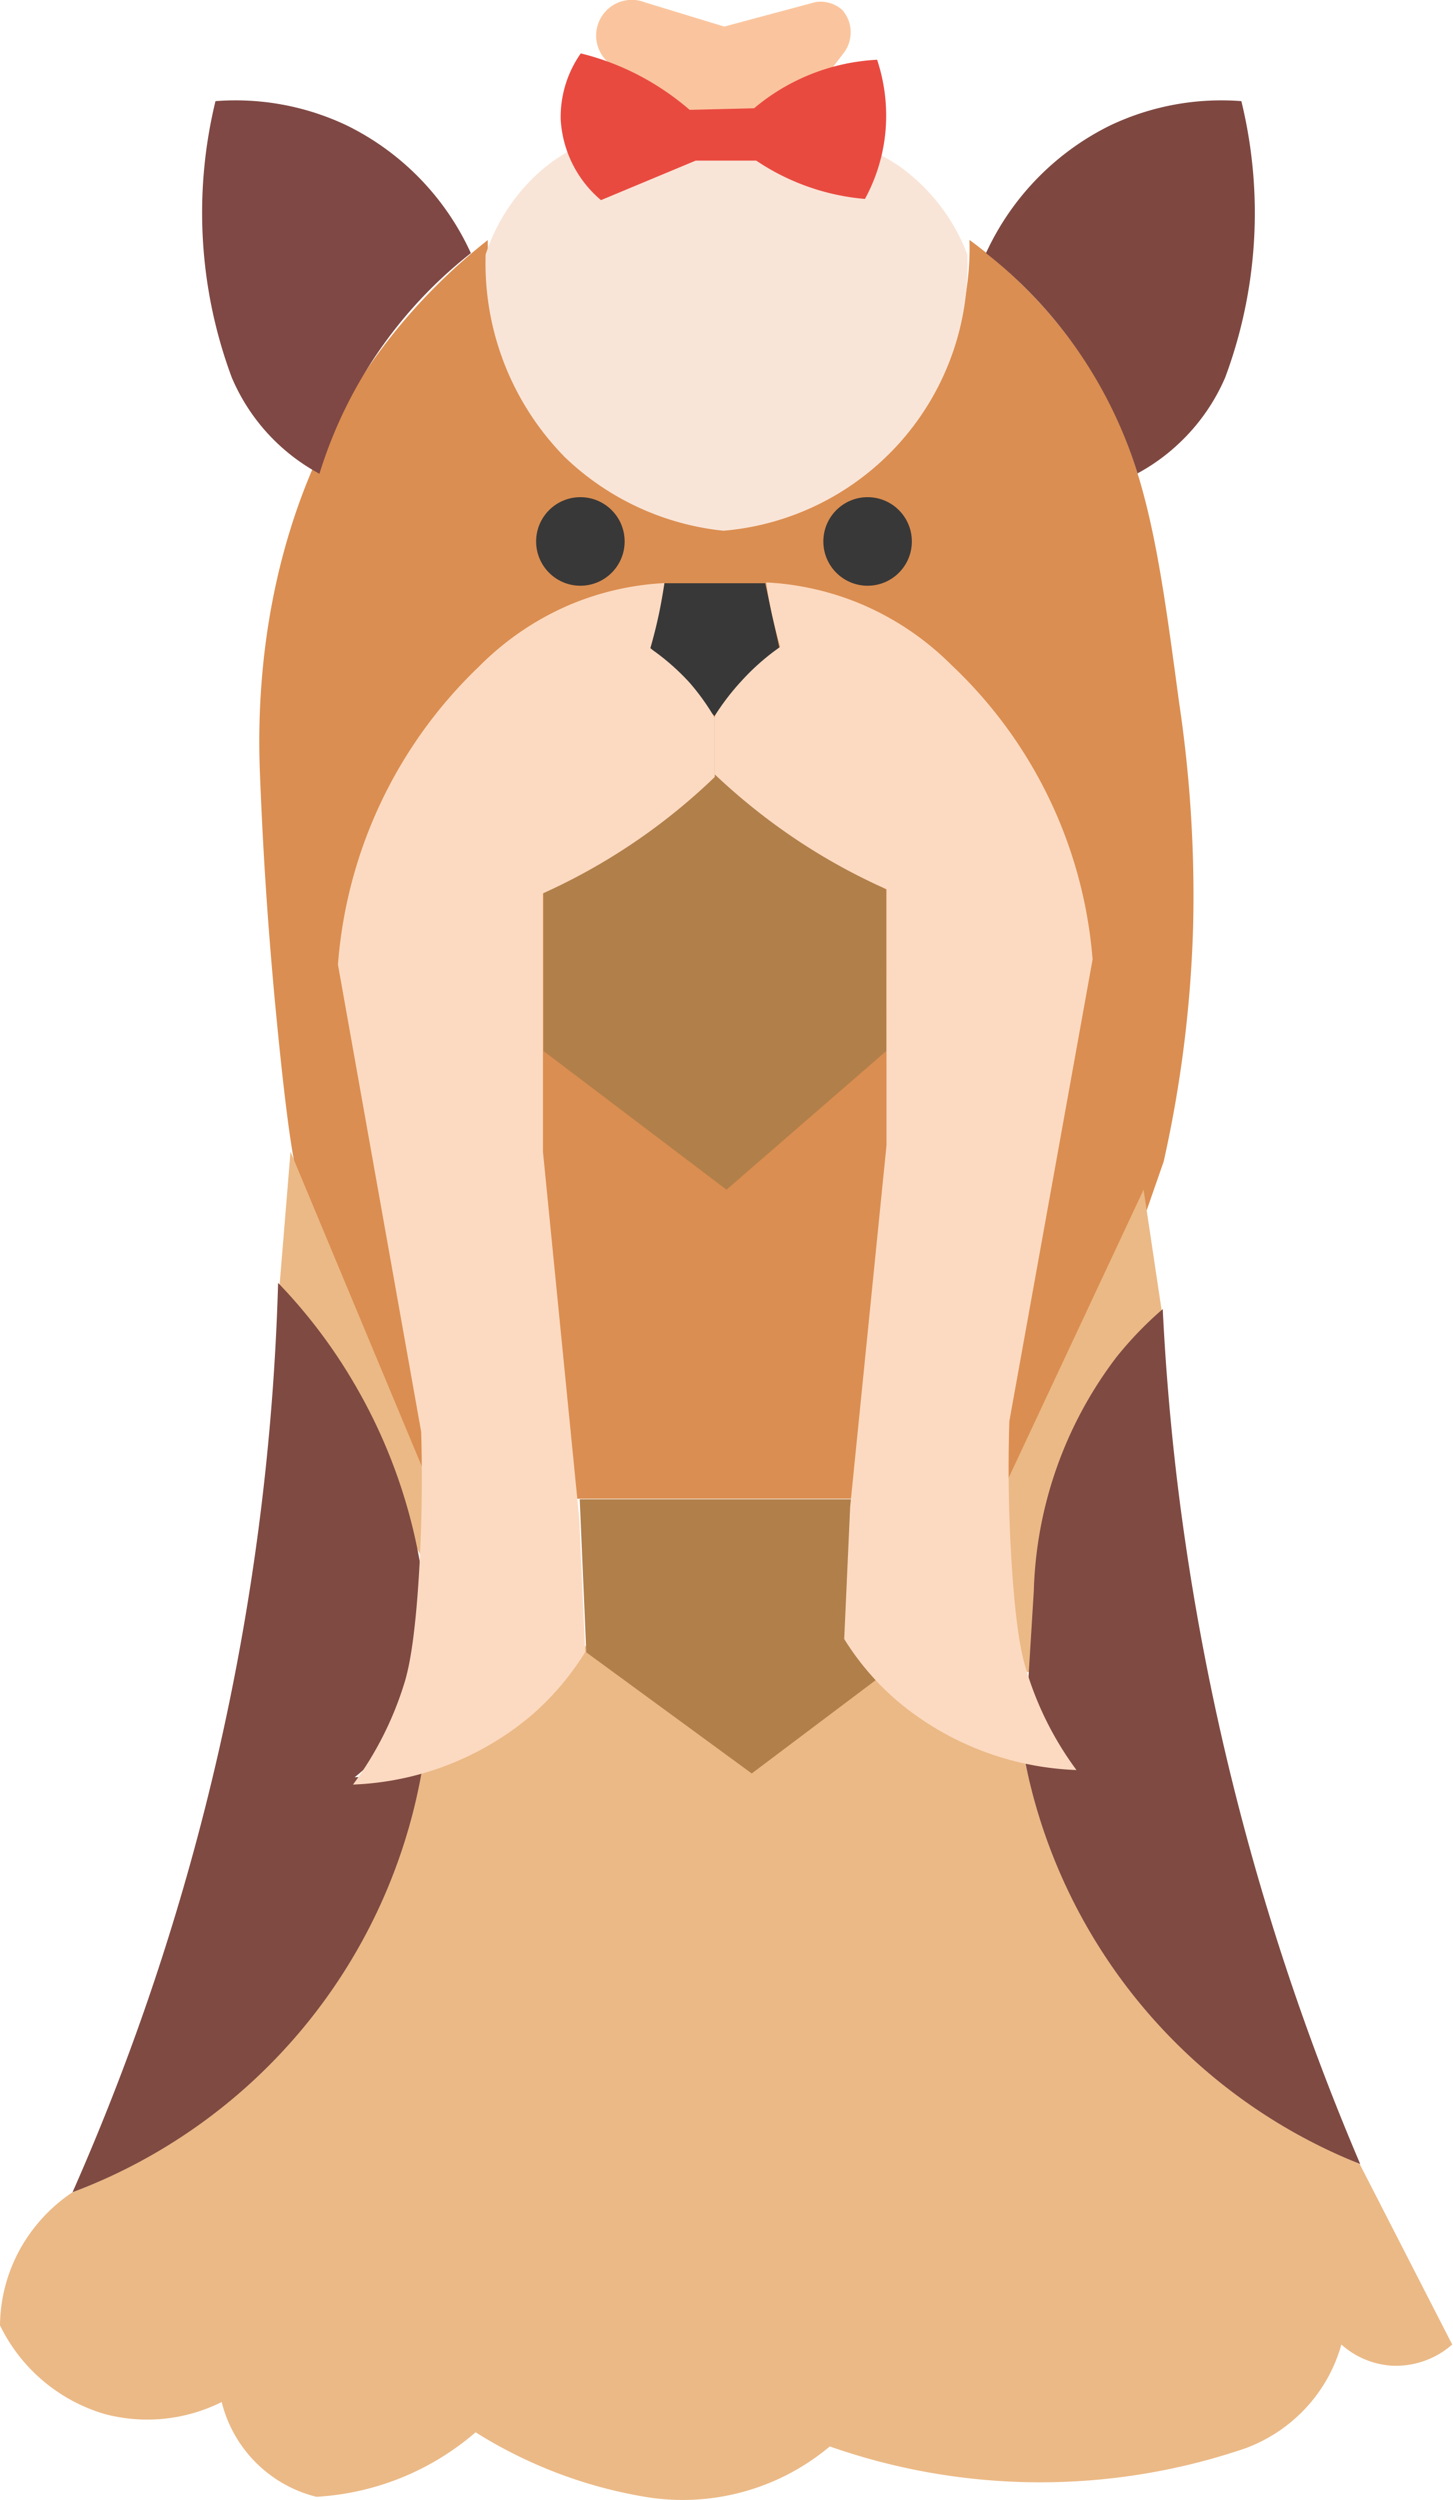<svg id="Calque_2" data-name="Calque 2" xmlns="http://www.w3.org/2000/svg" viewBox="0 0 109.98 189.12"><defs><style>.cls-1{fill:#db8e51;}.cls-2{fill:#ebb986;}.cls-3{fill:#383838;}.cls-4{fill:#7f4a42;}.cls-5{fill:#f9e5d8;}.cls-6{fill:#fac59e;}.cls-7{fill:#e94a40;}.cls-8{fill:#7e4841;}.cls-9{fill:#7f4844;}.cls-10{fill:#b17f4a;}.cls-11{fill:#fcdac1;}</style></defs><path class="cls-1" d="M396.21,306.93c-.65-4.39-1.33-12.14-1.37-12.67-.53-6.11-.78-11.21-.92-14.79-.25-6.05,0-20.5,9.79-33a44.45,44.45,0,0,1,7.45-7.46c0,1.3,0,10.8,7.63,16.78a19.92,19.92,0,0,0,10.37,4.12,20.82,20.82,0,0,0,14-7.47A20.58,20.58,0,0,0,447.62,239a36.44,36.44,0,0,1,8.24,8.39c5.05,7.23,6,14.48,7.62,26.55a98.61,98.61,0,0,1,1.07,16.93,93.15,93.15,0,0,1-2.23,17.85q-4.44,12.75-8.9,25.51H405.88C399.31,322.18,397.08,312.78,396.21,306.93Z" transform="translate(-374.24 -220.85)"/><path class="cls-2" d="M399.71,246.66" transform="translate(-374.24 -220.85)"/><path class="cls-2" d="M379.73,386.69a12.39,12.39,0,0,0-4.12,4.58,12.18,12.18,0,0,0-1.37,5.49,12.83,12.83,0,0,0,7.93,6.71,12.6,12.6,0,0,0,8.85-.91,9.82,9.82,0,0,0,7.17,7.17,20.19,20.19,0,0,0,12.05-4.88,34.95,34.95,0,0,0,12.81,4.88,17.33,17.33,0,0,0,14-3.81,48.13,48.13,0,0,0,31.43.15,11.84,11.84,0,0,0,5-3.51,11.66,11.66,0,0,0,2.29-4.35,6.33,6.33,0,0,0,3.81,1.6,6.45,6.45,0,0,0,4.58-1.6l-7-13.65a44.39,44.39,0,0,1-25.47-31,12.07,12.07,0,0,1-11.14-8.23l-10.52,7.47-11.44-7.47a25.34,25.34,0,0,1-12.36,8.84,41.79,41.79,0,0,1-6.41,16.48A42.75,42.75,0,0,1,379.73,386.69Z" transform="translate(-374.24 -220.85)"/><polygon class="cls-3" points="50.29 44.12 57.92 44.12 58.99 49 54.1 54.19 49.22 49 50.29 44.12"/><polygon class="cls-2" points="21.05 98.59 21.99 87.13 32.29 111.8 33.86 121.2 21.05 98.59"/><polygon class="cls-2" points="86.56 90 69.46 126.49 81.81 126.49 88.02 99.75 86.56 90"/><path class="cls-4" d="M462.25,319.88c.2,4.13.55,8.41,1.07,12.81a189.65,189.65,0,0,0,13.88,51.87,41.5,41.5,0,0,1-25.47-31q.38-6.18.76-12.35a30.58,30.58,0,0,1,6.26-17.7A27.41,27.41,0,0,1,462.25,319.88Z" transform="translate(-374.24 -220.85)"/><path class="cls-4" d="M395.29,317.9a182.9,182.9,0,0,1-15.56,68.79A41.74,41.74,0,0,0,406.14,355l-5.06.3a14.62,14.62,0,0,0,3.67-4.27,15.89,15.89,0,0,0,1.39-11.29,40.58,40.58,0,0,0-5.06-14.18A40.06,40.06,0,0,0,395.29,317.9Z" transform="translate(-374.24 -220.85)"/><path class="cls-5" d="M411,240.1a20.89,20.89,0,0,0,6,15.34A20.37,20.37,0,0,0,429,261a20.18,20.18,0,0,0,18.46-20.9,14.58,14.58,0,0,0-5.19-6.71,15.3,15.3,0,0,0-11.9-2.14c-.7-.22-9-2.72-15.1,2.44A14.35,14.35,0,0,0,411,240.1Z" transform="translate(-374.24 -220.85)"/><path class="cls-6" d="M425.79,231.56l-5.46-5.95a2.7,2.7,0,0,1,2.73-4.58l6,1.83L436,221a2.48,2.48,0,0,1,2,.61,2.57,2.57,0,0,1,.13,3.21L432.65,232Z" transform="translate(-374.24 -220.85)"/><path class="cls-7" d="M426.44,229.16a20.09,20.09,0,0,0-4.42-2.9,19.45,19.45,0,0,0-3.82-1.37,8.37,8.37,0,0,0-1.52,5,8.62,8.62,0,0,0,3.05,6.1L426.9,233h4.58a17.36,17.36,0,0,0,8.23,2.9,13.18,13.18,0,0,0,1.53-4.88,13.4,13.4,0,0,0-.61-5.65,15.68,15.68,0,0,0-9.31,3.67Z" transform="translate(-374.24 -220.85)"/><path class="cls-8" d="M448.87,240a20.13,20.13,0,0,1,9.42-9.67,19.63,19.63,0,0,1,9.91-1.83,35.64,35.64,0,0,1-1.22,20.9,14.91,14.91,0,0,1-3.51,5,14.68,14.68,0,0,1-3.13,2.26A33.84,33.84,0,0,0,448.87,240Z" transform="translate(-374.24 -220.85)"/><path class="cls-9" d="M409.88,240a20,20,0,0,0-9.41-9.67,19.65,19.65,0,0,0-9.92-1.83,35.74,35.74,0,0,0,1.23,20.9,14.83,14.83,0,0,0,6.64,7.29A33.91,33.91,0,0,1,409.88,240Z" transform="translate(-374.24 -220.85)"/><circle class="cls-3" cx="43.93" cy="40.96" r="3.35"/><circle class="cls-3" cx="65.67" cy="40.96" r="3.35"/><polygon class="cls-10" points="54.1 58.61 67.07 67.3 67.08 79.51 54.99 90 41.14 79.51 41.14 67.3 54.1 58.61"/><polygon class="cls-10" points="43.88 113.42 44.38 125 56.9 134.16 68.37 125.53 65.66 125 66.16 113.42 43.88 113.42"/><path class="cls-11" d="M428.34,275.15v4.48a45.93,45.93,0,0,1-13,8.8V308l2.74,27.67.46,10.15a20.84,20.84,0,0,1-4,4.73,22.25,22.25,0,0,1-13.58,5.3A25.38,25.38,0,0,0,404.9,348c.22-.77.74-2.72,1.07-8.34.15-2.64.27-6.22.15-10.49l-6.3-35.35a34.81,34.81,0,0,1,10.67-22.54,21.66,21.66,0,0,1,6.76-4.63,21.26,21.26,0,0,1,7.28-1.69c-.11.73-.24,1.5-.41,2.31s-.42,1.82-.66,2.63a17.3,17.3,0,0,1,3,2.62A17.51,17.51,0,0,1,428.34,275.15Z" transform="translate(-374.24 -220.85)"/><path class="cls-11" d="M428.34,275v4.43a47,47,0,0,0,5,4.12,45.73,45.73,0,0,0,8,4.57v19.38l-2.75,27.34-.45,10a20.16,20.16,0,0,0,4,4.67,22.32,22.32,0,0,0,13.58,5.24,24.64,24.64,0,0,1-3.86-7.78c-.23-.76-.74-2.68-1.07-8.23-.16-2.62-.28-6.15-.15-10.38l6.3-34.93a34.32,34.32,0,0,0-10.68-22.27,21.56,21.56,0,0,0-6.76-4.58,21.34,21.34,0,0,0-7.27-1.67c.1.72.24,1.49.41,2.28s.42,1.8.65,2.6a17.38,17.38,0,0,0-2.94,2.59A18.28,18.28,0,0,0,428.34,275Z" transform="translate(-374.24 -220.85)"/></svg>